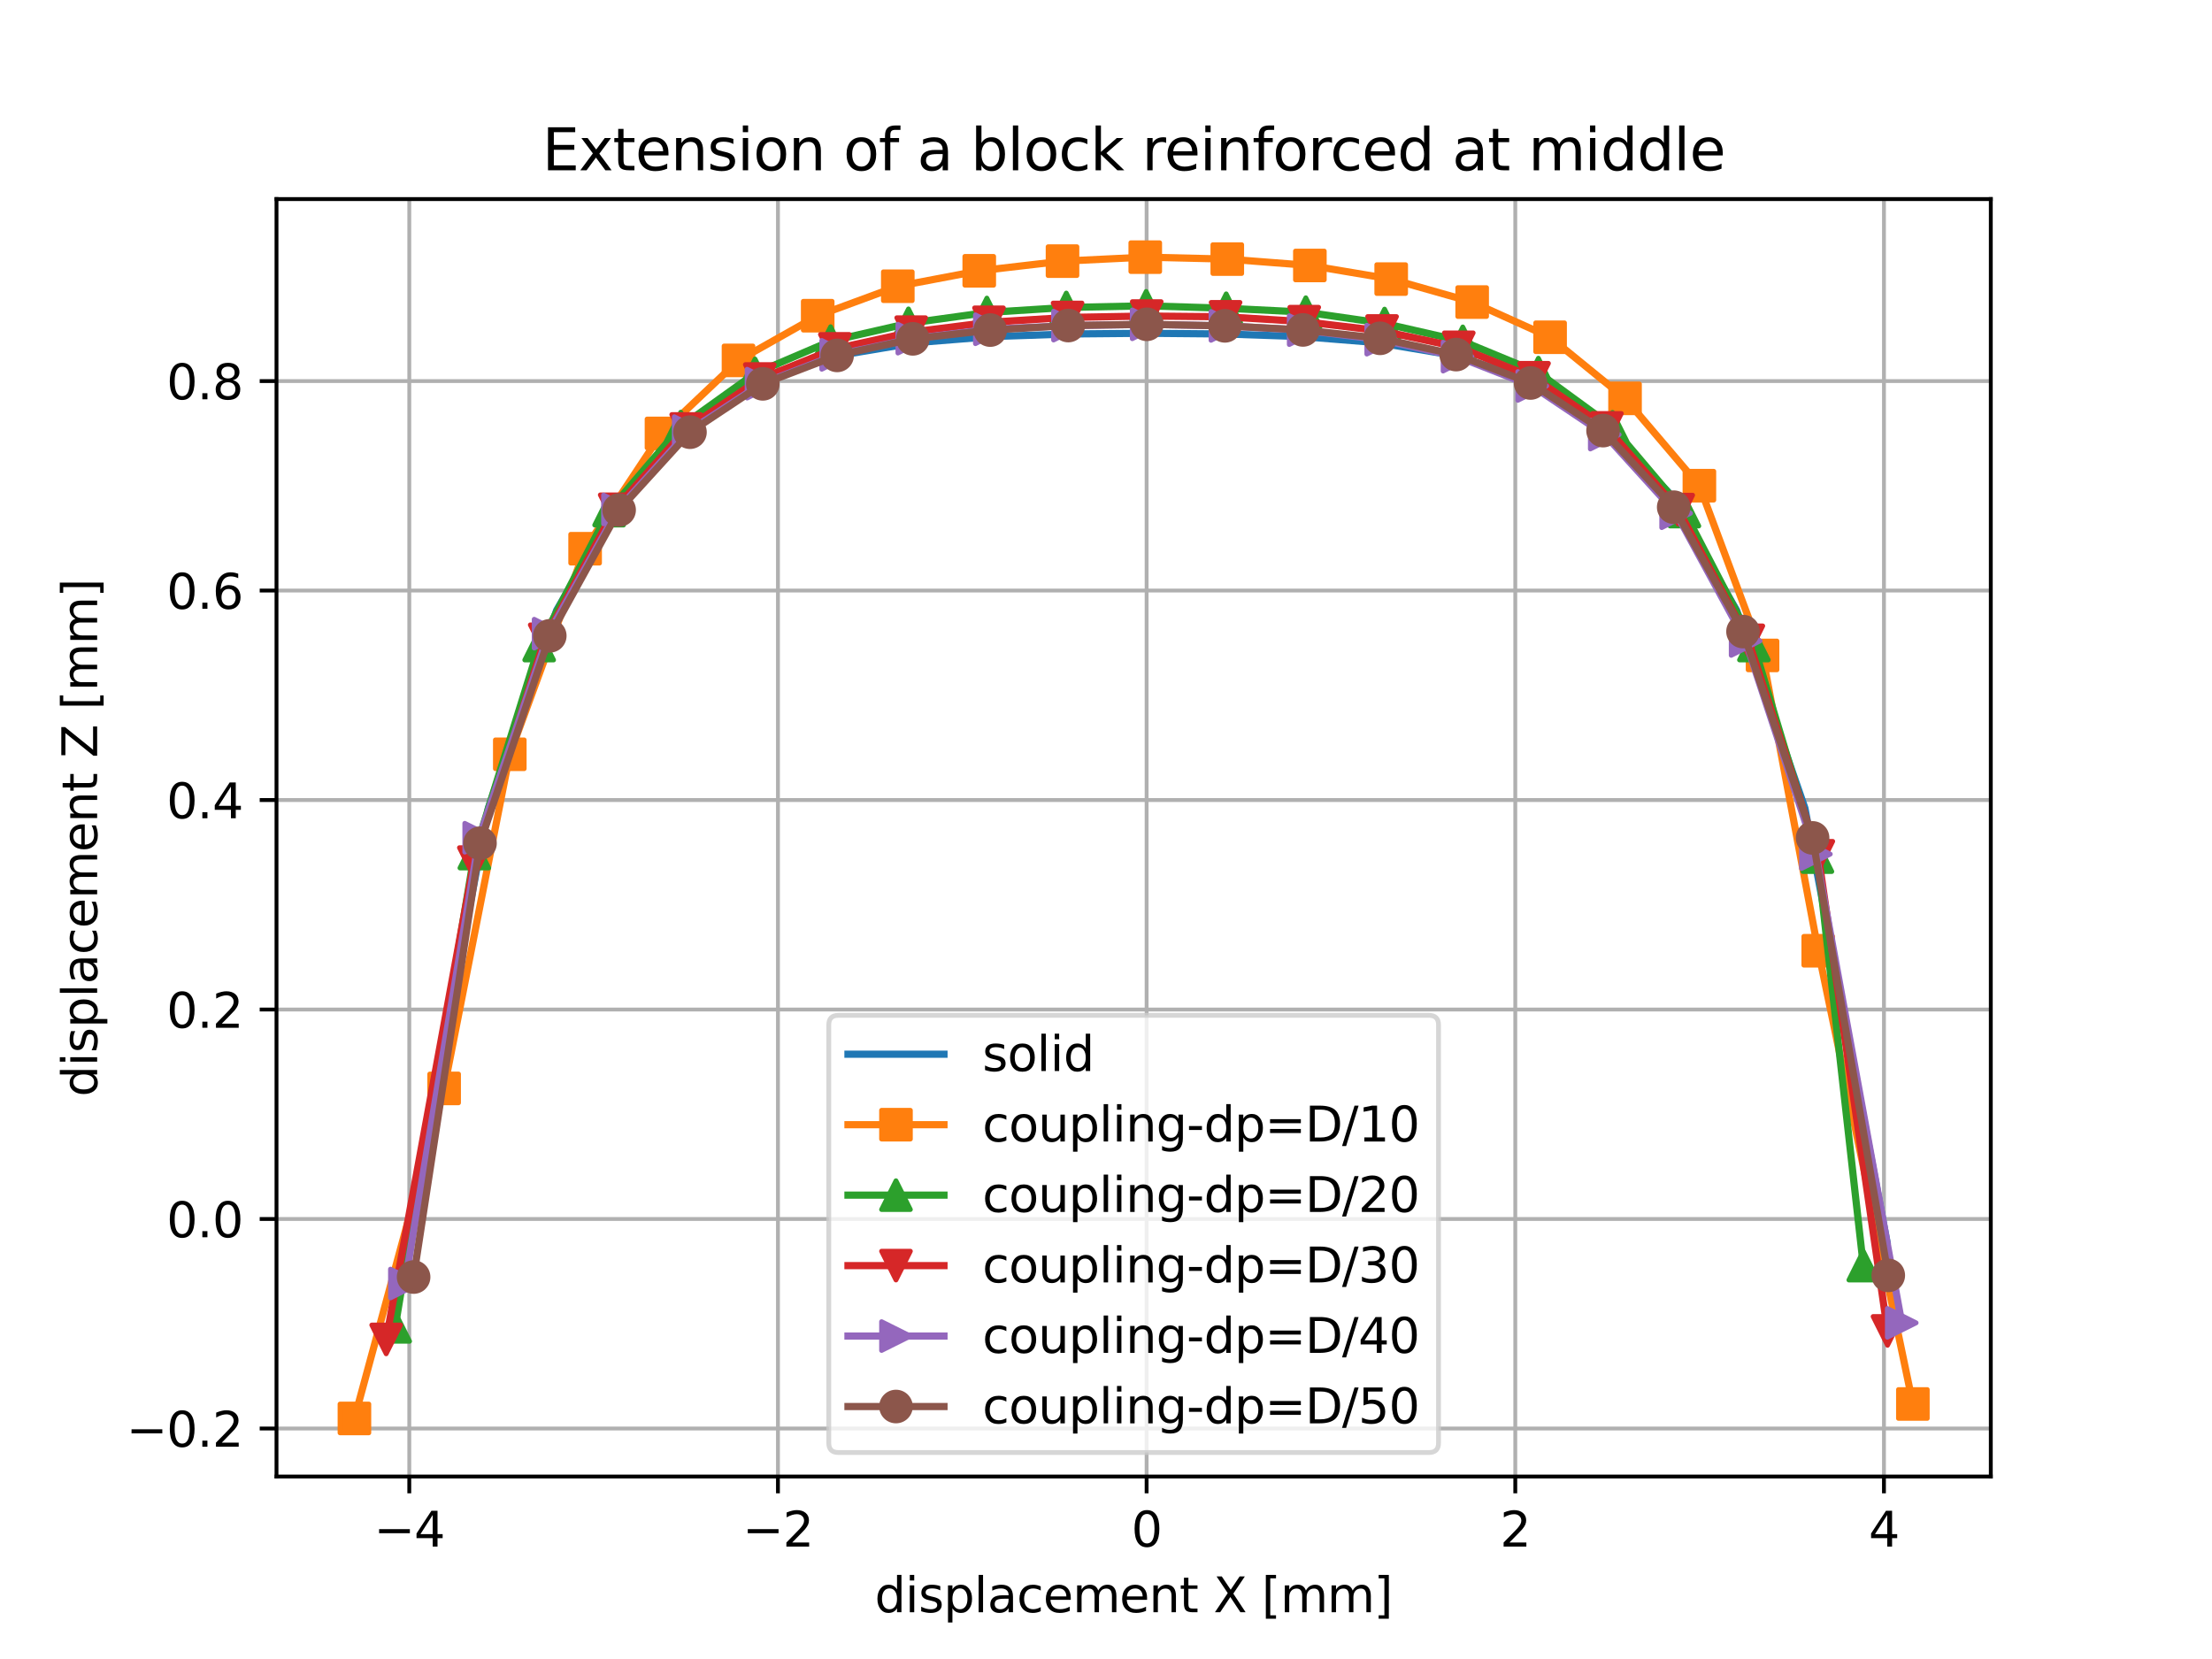 <?xml version="1.0" encoding="utf-8" standalone="no"?>
<!DOCTYPE svg PUBLIC "-//W3C//DTD SVG 1.1//EN"
  "http://www.w3.org/Graphics/SVG/1.1/DTD/svg11.dtd">
<svg xmlns:xlink="http://www.w3.org/1999/xlink" width="460.8pt" height="345.6pt" viewBox="0 0 460.8 345.6" xmlns="http://www.w3.org/2000/svg" version="1.1">
 <defs>
  <style type="text/css">*{stroke-linejoin: round; stroke-linecap: butt}</style>
 </defs>
 <g id="figure_1">
  <g id="patch_1">
   <path d="M 0 345.6 
L 460.8 345.6 
L 460.8 0 
L 0 0 
z
" style="fill: #ffffff"/>
  </g>
  <g id="axes_1">
   <g id="patch_2">
    <path d="M 57.6 307.584 
L 414.72 307.584 
L 414.72 41.472 
L 57.6 41.472 
z
" style="fill: #ffffff"/>
   </g>
   <g id="matplotlib.axis_1">
    <g id="xtick_1">
     <g id="line2d_1">
      <path d="M 85.261 307.584 
L 85.261 41.472 
" clip-path="url(#p4bd959e189)" style="fill: none; stroke: #b0b0b0; stroke-width: 0.8; stroke-linecap: square"/>
     </g>
     <g id="line2d_2">
      <defs>
       <path id="mce901d2bbe" d="M 0 0 
L 0 3.5 
" style="stroke: #000000; stroke-width: 0.8"/>
      </defs>
      <g>
       <use xlink:href="#mce901d2bbe" x="85.261" y="307.584" style="stroke: #000000; stroke-width: 0.8"/>
      </g>
     </g>
     <g id="text_1">
      <!-- −4 -->
      <g transform="translate(77.89 322.182) scale(0.1 -0.1)">
       <defs>
        <path id="DejaVuSans-2212" d="M 678 2272 
L 4684 2272 
L 4684 1741 
L 678 1741 
L 678 2272 
z
" transform="scale(0.016)"/>
        <path id="DejaVuSans-34" d="M 2419 4116 
L 825 1625 
L 2419 1625 
L 2419 4116 
z
M 2253 4666 
L 3047 4666 
L 3047 1625 
L 3713 1625 
L 3713 1100 
L 3047 1100 
L 3047 0 
L 2419 0 
L 2419 1100 
L 313 1100 
L 313 1709 
L 2253 4666 
z
" transform="scale(0.016)"/>
       </defs>
       <use xlink:href="#DejaVuSans-2212"/>
       <use xlink:href="#DejaVuSans-34" x="83.789"/>
      </g>
     </g>
    </g>
    <g id="xtick_2">
     <g id="line2d_3">
      <path d="M 162.061 307.584 
L 162.061 41.472 
" clip-path="url(#p4bd959e189)" style="fill: none; stroke: #b0b0b0; stroke-width: 0.8; stroke-linecap: square"/>
     </g>
     <g id="line2d_4">
      <g>
       <use xlink:href="#mce901d2bbe" x="162.061" y="307.584" style="stroke: #000000; stroke-width: 0.8"/>
      </g>
     </g>
     <g id="text_2">
      <!-- −2 -->
      <g transform="translate(154.69 322.182) scale(0.1 -0.1)">
       <defs>
        <path id="DejaVuSans-32" d="M 1228 531 
L 3431 531 
L 3431 0 
L 469 0 
L 469 531 
Q 828 903 1448 1529 
Q 2069 2156 2228 2338 
Q 2531 2678 2651 2914 
Q 2772 3150 2772 3378 
Q 2772 3750 2511 3984 
Q 2250 4219 1831 4219 
Q 1534 4219 1204 4116 
Q 875 4013 500 3803 
L 500 4441 
Q 881 4594 1212 4672 
Q 1544 4750 1819 4750 
Q 2544 4750 2975 4387 
Q 3406 4025 3406 3419 
Q 3406 3131 3298 2873 
Q 3191 2616 2906 2266 
Q 2828 2175 2409 1742 
Q 1991 1309 1228 531 
z
" transform="scale(0.016)"/>
       </defs>
       <use xlink:href="#DejaVuSans-2212"/>
       <use xlink:href="#DejaVuSans-32" x="83.789"/>
      </g>
     </g>
    </g>
    <g id="xtick_3">
     <g id="line2d_5">
      <path d="M 238.861 307.584 
L 238.861 41.472 
" clip-path="url(#p4bd959e189)" style="fill: none; stroke: #b0b0b0; stroke-width: 0.8; stroke-linecap: square"/>
     </g>
     <g id="line2d_6">
      <g>
       <use xlink:href="#mce901d2bbe" x="238.861" y="307.584" style="stroke: #000000; stroke-width: 0.8"/>
      </g>
     </g>
     <g id="text_3">
      <!-- 0 -->
      <g transform="translate(235.68 322.182) scale(0.1 -0.1)">
       <defs>
        <path id="DejaVuSans-30" d="M 2034 4250 
Q 1547 4250 1301 3770 
Q 1056 3291 1056 2328 
Q 1056 1369 1301 889 
Q 1547 409 2034 409 
Q 2525 409 2770 889 
Q 3016 1369 3016 2328 
Q 3016 3291 2770 3770 
Q 2525 4250 2034 4250 
z
M 2034 4750 
Q 2819 4750 3233 4129 
Q 3647 3509 3647 2328 
Q 3647 1150 3233 529 
Q 2819 -91 2034 -91 
Q 1250 -91 836 529 
Q 422 1150 422 2328 
Q 422 3509 836 4129 
Q 1250 4750 2034 4750 
z
" transform="scale(0.016)"/>
       </defs>
       <use xlink:href="#DejaVuSans-30"/>
      </g>
     </g>
    </g>
    <g id="xtick_4">
     <g id="line2d_7">
      <path d="M 315.662 307.584 
L 315.662 41.472 
" clip-path="url(#p4bd959e189)" style="fill: none; stroke: #b0b0b0; stroke-width: 0.8; stroke-linecap: square"/>
     </g>
     <g id="line2d_8">
      <g>
       <use xlink:href="#mce901d2bbe" x="315.662" y="307.584" style="stroke: #000000; stroke-width: 0.8"/>
      </g>
     </g>
     <g id="text_4">
      <!-- 2 -->
      <g transform="translate(312.48 322.182) scale(0.1 -0.1)">
       <use xlink:href="#DejaVuSans-32"/>
      </g>
     </g>
    </g>
    <g id="xtick_5">
     <g id="line2d_9">
      <path d="M 392.462 307.584 
L 392.462 41.472 
" clip-path="url(#p4bd959e189)" style="fill: none; stroke: #b0b0b0; stroke-width: 0.8; stroke-linecap: square"/>
     </g>
     <g id="line2d_10">
      <g>
       <use xlink:href="#mce901d2bbe" x="392.462" y="307.584" style="stroke: #000000; stroke-width: 0.8"/>
      </g>
     </g>
     <g id="text_5">
      <!-- 4 -->
      <g transform="translate(389.28 322.182) scale(0.1 -0.1)">
       <use xlink:href="#DejaVuSans-34"/>
      </g>
     </g>
    </g>
    <g id="text_6">
     <!-- displacement X [mm] -->
     <g transform="translate(182.218 335.861) scale(0.1 -0.1)">
      <defs>
       <path id="DejaVuSans-64" d="M 2906 2969 
L 2906 4863 
L 3481 4863 
L 3481 0 
L 2906 0 
L 2906 525 
Q 2725 213 2448 61 
Q 2172 -91 1784 -91 
Q 1150 -91 751 415 
Q 353 922 353 1747 
Q 353 2572 751 3078 
Q 1150 3584 1784 3584 
Q 2172 3584 2448 3432 
Q 2725 3281 2906 2969 
z
M 947 1747 
Q 947 1113 1208 752 
Q 1469 391 1925 391 
Q 2381 391 2643 752 
Q 2906 1113 2906 1747 
Q 2906 2381 2643 2742 
Q 2381 3103 1925 3103 
Q 1469 3103 1208 2742 
Q 947 2381 947 1747 
z
" transform="scale(0.016)"/>
       <path id="DejaVuSans-69" d="M 603 3500 
L 1178 3500 
L 1178 0 
L 603 0 
L 603 3500 
z
M 603 4863 
L 1178 4863 
L 1178 4134 
L 603 4134 
L 603 4863 
z
" transform="scale(0.016)"/>
       <path id="DejaVuSans-73" d="M 2834 3397 
L 2834 2853 
Q 2591 2978 2328 3040 
Q 2066 3103 1784 3103 
Q 1356 3103 1142 2972 
Q 928 2841 928 2578 
Q 928 2378 1081 2264 
Q 1234 2150 1697 2047 
L 1894 2003 
Q 2506 1872 2764 1633 
Q 3022 1394 3022 966 
Q 3022 478 2636 193 
Q 2250 -91 1575 -91 
Q 1294 -91 989 -36 
Q 684 19 347 128 
L 347 722 
Q 666 556 975 473 
Q 1284 391 1588 391 
Q 1994 391 2212 530 
Q 2431 669 2431 922 
Q 2431 1156 2273 1281 
Q 2116 1406 1581 1522 
L 1381 1569 
Q 847 1681 609 1914 
Q 372 2147 372 2553 
Q 372 3047 722 3315 
Q 1072 3584 1716 3584 
Q 2034 3584 2315 3537 
Q 2597 3491 2834 3397 
z
" transform="scale(0.016)"/>
       <path id="DejaVuSans-70" d="M 1159 525 
L 1159 -1331 
L 581 -1331 
L 581 3500 
L 1159 3500 
L 1159 2969 
Q 1341 3281 1617 3432 
Q 1894 3584 2278 3584 
Q 2916 3584 3314 3078 
Q 3713 2572 3713 1747 
Q 3713 922 3314 415 
Q 2916 -91 2278 -91 
Q 1894 -91 1617 61 
Q 1341 213 1159 525 
z
M 3116 1747 
Q 3116 2381 2855 2742 
Q 2594 3103 2138 3103 
Q 1681 3103 1420 2742 
Q 1159 2381 1159 1747 
Q 1159 1113 1420 752 
Q 1681 391 2138 391 
Q 2594 391 2855 752 
Q 3116 1113 3116 1747 
z
" transform="scale(0.016)"/>
       <path id="DejaVuSans-6c" d="M 603 4863 
L 1178 4863 
L 1178 0 
L 603 0 
L 603 4863 
z
" transform="scale(0.016)"/>
       <path id="DejaVuSans-61" d="M 2194 1759 
Q 1497 1759 1228 1600 
Q 959 1441 959 1056 
Q 959 750 1161 570 
Q 1363 391 1709 391 
Q 2188 391 2477 730 
Q 2766 1069 2766 1631 
L 2766 1759 
L 2194 1759 
z
M 3341 1997 
L 3341 0 
L 2766 0 
L 2766 531 
Q 2569 213 2275 61 
Q 1981 -91 1556 -91 
Q 1019 -91 701 211 
Q 384 513 384 1019 
Q 384 1609 779 1909 
Q 1175 2209 1959 2209 
L 2766 2209 
L 2766 2266 
Q 2766 2663 2505 2880 
Q 2244 3097 1772 3097 
Q 1472 3097 1187 3025 
Q 903 2953 641 2809 
L 641 3341 
Q 956 3463 1253 3523 
Q 1550 3584 1831 3584 
Q 2591 3584 2966 3190 
Q 3341 2797 3341 1997 
z
" transform="scale(0.016)"/>
       <path id="DejaVuSans-63" d="M 3122 3366 
L 3122 2828 
Q 2878 2963 2633 3030 
Q 2388 3097 2138 3097 
Q 1578 3097 1268 2742 
Q 959 2388 959 1747 
Q 959 1106 1268 751 
Q 1578 397 2138 397 
Q 2388 397 2633 464 
Q 2878 531 3122 666 
L 3122 134 
Q 2881 22 2623 -34 
Q 2366 -91 2075 -91 
Q 1284 -91 818 406 
Q 353 903 353 1747 
Q 353 2603 823 3093 
Q 1294 3584 2113 3584 
Q 2378 3584 2631 3529 
Q 2884 3475 3122 3366 
z
" transform="scale(0.016)"/>
       <path id="DejaVuSans-65" d="M 3597 1894 
L 3597 1613 
L 953 1613 
Q 991 1019 1311 708 
Q 1631 397 2203 397 
Q 2534 397 2845 478 
Q 3156 559 3463 722 
L 3463 178 
Q 3153 47 2828 -22 
Q 2503 -91 2169 -91 
Q 1331 -91 842 396 
Q 353 884 353 1716 
Q 353 2575 817 3079 
Q 1281 3584 2069 3584 
Q 2775 3584 3186 3129 
Q 3597 2675 3597 1894 
z
M 3022 2063 
Q 3016 2534 2758 2815 
Q 2500 3097 2075 3097 
Q 1594 3097 1305 2825 
Q 1016 2553 972 2059 
L 3022 2063 
z
" transform="scale(0.016)"/>
       <path id="DejaVuSans-6d" d="M 3328 2828 
Q 3544 3216 3844 3400 
Q 4144 3584 4550 3584 
Q 5097 3584 5394 3201 
Q 5691 2819 5691 2113 
L 5691 0 
L 5113 0 
L 5113 2094 
Q 5113 2597 4934 2840 
Q 4756 3084 4391 3084 
Q 3944 3084 3684 2787 
Q 3425 2491 3425 1978 
L 3425 0 
L 2847 0 
L 2847 2094 
Q 2847 2600 2669 2842 
Q 2491 3084 2119 3084 
Q 1678 3084 1418 2786 
Q 1159 2488 1159 1978 
L 1159 0 
L 581 0 
L 581 3500 
L 1159 3500 
L 1159 2956 
Q 1356 3278 1631 3431 
Q 1906 3584 2284 3584 
Q 2666 3584 2933 3390 
Q 3200 3197 3328 2828 
z
" transform="scale(0.016)"/>
       <path id="DejaVuSans-6e" d="M 3513 2113 
L 3513 0 
L 2938 0 
L 2938 2094 
Q 2938 2591 2744 2837 
Q 2550 3084 2163 3084 
Q 1697 3084 1428 2787 
Q 1159 2491 1159 1978 
L 1159 0 
L 581 0 
L 581 3500 
L 1159 3500 
L 1159 2956 
Q 1366 3272 1645 3428 
Q 1925 3584 2291 3584 
Q 2894 3584 3203 3211 
Q 3513 2838 3513 2113 
z
" transform="scale(0.016)"/>
       <path id="DejaVuSans-74" d="M 1172 4494 
L 1172 3500 
L 2356 3500 
L 2356 3053 
L 1172 3053 
L 1172 1153 
Q 1172 725 1289 603 
Q 1406 481 1766 481 
L 2356 481 
L 2356 0 
L 1766 0 
Q 1100 0 847 248 
Q 594 497 594 1153 
L 594 3053 
L 172 3053 
L 172 3500 
L 594 3500 
L 594 4494 
L 1172 4494 
z
" transform="scale(0.016)"/>
       <path id="DejaVuSans-20" transform="scale(0.016)"/>
       <path id="DejaVuSans-58" d="M 403 4666 
L 1081 4666 
L 2241 2931 
L 3406 4666 
L 4084 4666 
L 2584 2425 
L 4184 0 
L 3506 0 
L 2194 1984 
L 872 0 
L 191 0 
L 1856 2491 
L 403 4666 
z
" transform="scale(0.016)"/>
       <path id="DejaVuSans-5b" d="M 550 4863 
L 1875 4863 
L 1875 4416 
L 1125 4416 
L 1125 -397 
L 1875 -397 
L 1875 -844 
L 550 -844 
L 550 4863 
z
" transform="scale(0.016)"/>
       <path id="DejaVuSans-5d" d="M 1947 4863 
L 1947 -844 
L 622 -844 
L 622 -397 
L 1369 -397 
L 1369 4416 
L 622 4416 
L 622 4863 
L 1947 4863 
z
" transform="scale(0.016)"/>
      </defs>
      <use xlink:href="#DejaVuSans-64"/>
      <use xlink:href="#DejaVuSans-69" x="63.477"/>
      <use xlink:href="#DejaVuSans-73" x="91.26"/>
      <use xlink:href="#DejaVuSans-70" x="143.359"/>
      <use xlink:href="#DejaVuSans-6c" x="206.836"/>
      <use xlink:href="#DejaVuSans-61" x="234.619"/>
      <use xlink:href="#DejaVuSans-63" x="295.898"/>
      <use xlink:href="#DejaVuSans-65" x="350.879"/>
      <use xlink:href="#DejaVuSans-6d" x="412.402"/>
      <use xlink:href="#DejaVuSans-65" x="509.814"/>
      <use xlink:href="#DejaVuSans-6e" x="571.338"/>
      <use xlink:href="#DejaVuSans-74" x="634.717"/>
      <use xlink:href="#DejaVuSans-20" x="673.926"/>
      <use xlink:href="#DejaVuSans-58" x="705.713"/>
      <use xlink:href="#DejaVuSans-20" x="774.219"/>
      <use xlink:href="#DejaVuSans-5b" x="806.006"/>
      <use xlink:href="#DejaVuSans-6d" x="845.02"/>
      <use xlink:href="#DejaVuSans-6d" x="942.432"/>
      <use xlink:href="#DejaVuSans-5d" x="1039.844"/>
     </g>
    </g>
   </g>
   <g id="matplotlib.axis_2">
    <g id="ytick_1">
     <g id="line2d_11">
      <path d="M 57.6 297.582 
L 414.72 297.582 
" clip-path="url(#p4bd959e189)" style="fill: none; stroke: #b0b0b0; stroke-width: 0.8; stroke-linecap: square"/>
     </g>
     <g id="line2d_12">
      <defs>
       <path id="m8312574646" d="M 0 0 
L -3.5 0 
" style="stroke: #000000; stroke-width: 0.8"/>
      </defs>
      <g>
       <use xlink:href="#m8312574646" x="57.6" y="297.582" style="stroke: #000000; stroke-width: 0.8"/>
      </g>
     </g>
     <g id="text_7">
      <!-- −0.2 -->
      <g transform="translate(26.317 301.381) scale(0.1 -0.1)">
       <defs>
        <path id="DejaVuSans-2e" d="M 684 794 
L 1344 794 
L 1344 0 
L 684 0 
L 684 794 
z
" transform="scale(0.016)"/>
       </defs>
       <use xlink:href="#DejaVuSans-2212"/>
       <use xlink:href="#DejaVuSans-30" x="83.789"/>
       <use xlink:href="#DejaVuSans-2e" x="147.412"/>
       <use xlink:href="#DejaVuSans-32" x="179.199"/>
      </g>
     </g>
    </g>
    <g id="ytick_2">
     <g id="line2d_13">
      <path d="M 57.6 253.942 
L 414.72 253.942 
" clip-path="url(#p4bd959e189)" style="fill: none; stroke: #b0b0b0; stroke-width: 0.8; stroke-linecap: square"/>
     </g>
     <g id="line2d_14">
      <g>
       <use xlink:href="#m8312574646" x="57.6" y="253.942" style="stroke: #000000; stroke-width: 0.8"/>
      </g>
     </g>
     <g id="text_8">
      <!-- 0.0 -->
      <g transform="translate(34.697 257.741) scale(0.1 -0.1)">
       <use xlink:href="#DejaVuSans-30"/>
       <use xlink:href="#DejaVuSans-2e" x="63.623"/>
       <use xlink:href="#DejaVuSans-30" x="95.41"/>
      </g>
     </g>
    </g>
    <g id="ytick_3">
     <g id="line2d_15">
      <path d="M 57.6 210.302 
L 414.72 210.302 
" clip-path="url(#p4bd959e189)" style="fill: none; stroke: #b0b0b0; stroke-width: 0.8; stroke-linecap: square"/>
     </g>
     <g id="line2d_16">
      <g>
       <use xlink:href="#m8312574646" x="57.6" y="210.302" style="stroke: #000000; stroke-width: 0.8"/>
      </g>
     </g>
     <g id="text_9">
      <!-- 0.2 -->
      <g transform="translate(34.697 214.101) scale(0.1 -0.1)">
       <use xlink:href="#DejaVuSans-30"/>
       <use xlink:href="#DejaVuSans-2e" x="63.623"/>
       <use xlink:href="#DejaVuSans-32" x="95.41"/>
      </g>
     </g>
    </g>
    <g id="ytick_4">
     <g id="line2d_17">
      <path d="M 57.6 166.662 
L 414.72 166.662 
" clip-path="url(#p4bd959e189)" style="fill: none; stroke: #b0b0b0; stroke-width: 0.8; stroke-linecap: square"/>
     </g>
     <g id="line2d_18">
      <g>
       <use xlink:href="#m8312574646" x="57.6" y="166.662" style="stroke: #000000; stroke-width: 0.8"/>
      </g>
     </g>
     <g id="text_10">
      <!-- 0.4 -->
      <g transform="translate(34.697 170.461) scale(0.1 -0.1)">
       <use xlink:href="#DejaVuSans-30"/>
       <use xlink:href="#DejaVuSans-2e" x="63.623"/>
       <use xlink:href="#DejaVuSans-34" x="95.41"/>
      </g>
     </g>
    </g>
    <g id="ytick_5">
     <g id="line2d_19">
      <path d="M 57.6 123.022 
L 414.72 123.022 
" clip-path="url(#p4bd959e189)" style="fill: none; stroke: #b0b0b0; stroke-width: 0.8; stroke-linecap: square"/>
     </g>
     <g id="line2d_20">
      <g>
       <use xlink:href="#m8312574646" x="57.6" y="123.022" style="stroke: #000000; stroke-width: 0.8"/>
      </g>
     </g>
     <g id="text_11">
      <!-- 0.6 -->
      <g transform="translate(34.697 126.821) scale(0.1 -0.1)">
       <defs>
        <path id="DejaVuSans-36" d="M 2113 2584 
Q 1688 2584 1439 2293 
Q 1191 2003 1191 1497 
Q 1191 994 1439 701 
Q 1688 409 2113 409 
Q 2538 409 2786 701 
Q 3034 994 3034 1497 
Q 3034 2003 2786 2293 
Q 2538 2584 2113 2584 
z
M 3366 4563 
L 3366 3988 
Q 3128 4100 2886 4159 
Q 2644 4219 2406 4219 
Q 1781 4219 1451 3797 
Q 1122 3375 1075 2522 
Q 1259 2794 1537 2939 
Q 1816 3084 2150 3084 
Q 2853 3084 3261 2657 
Q 3669 2231 3669 1497 
Q 3669 778 3244 343 
Q 2819 -91 2113 -91 
Q 1303 -91 875 529 
Q 447 1150 447 2328 
Q 447 3434 972 4092 
Q 1497 4750 2381 4750 
Q 2619 4750 2861 4703 
Q 3103 4656 3366 4563 
z
" transform="scale(0.016)"/>
       </defs>
       <use xlink:href="#DejaVuSans-30"/>
       <use xlink:href="#DejaVuSans-2e" x="63.623"/>
       <use xlink:href="#DejaVuSans-36" x="95.41"/>
      </g>
     </g>
    </g>
    <g id="ytick_6">
     <g id="line2d_21">
      <path d="M 57.6 79.382 
L 414.72 79.382 
" clip-path="url(#p4bd959e189)" style="fill: none; stroke: #b0b0b0; stroke-width: 0.8; stroke-linecap: square"/>
     </g>
     <g id="line2d_22">
      <g>
       <use xlink:href="#m8312574646" x="57.6" y="79.382" style="stroke: #000000; stroke-width: 0.8"/>
      </g>
     </g>
     <g id="text_12">
      <!-- 0.8 -->
      <g transform="translate(34.697 83.181) scale(0.1 -0.1)">
       <defs>
        <path id="DejaVuSans-38" d="M 2034 2216 
Q 1584 2216 1326 1975 
Q 1069 1734 1069 1313 
Q 1069 891 1326 650 
Q 1584 409 2034 409 
Q 2484 409 2743 651 
Q 3003 894 3003 1313 
Q 3003 1734 2745 1975 
Q 2488 2216 2034 2216 
z
M 1403 2484 
Q 997 2584 770 2862 
Q 544 3141 544 3541 
Q 544 4100 942 4425 
Q 1341 4750 2034 4750 
Q 2731 4750 3128 4425 
Q 3525 4100 3525 3541 
Q 3525 3141 3298 2862 
Q 3072 2584 2669 2484 
Q 3125 2378 3379 2068 
Q 3634 1759 3634 1313 
Q 3634 634 3220 271 
Q 2806 -91 2034 -91 
Q 1263 -91 848 271 
Q 434 634 434 1313 
Q 434 1759 690 2068 
Q 947 2378 1403 2484 
z
M 1172 3481 
Q 1172 3119 1398 2916 
Q 1625 2713 2034 2713 
Q 2441 2713 2670 2916 
Q 2900 3119 2900 3481 
Q 2900 3844 2670 4047 
Q 2441 4250 2034 4250 
Q 1625 4250 1398 4047 
Q 1172 3844 1172 3481 
z
" transform="scale(0.016)"/>
       </defs>
       <use xlink:href="#DejaVuSans-30"/>
       <use xlink:href="#DejaVuSans-2e" x="63.623"/>
       <use xlink:href="#DejaVuSans-38" x="95.41"/>
      </g>
     </g>
    </g>
    <g id="text_13">
     <!-- displacement Z [mm] -->
     <g transform="translate(20.238 228.47) rotate(-90) scale(0.1 -0.1)">
      <defs>
       <path id="DejaVuSans-5a" d="M 359 4666 
L 4025 4666 
L 4025 4184 
L 1075 531 
L 4097 531 
L 4097 0 
L 288 0 
L 288 481 
L 3238 4134 
L 359 4134 
L 359 4666 
z
" transform="scale(0.016)"/>
      </defs>
      <use xlink:href="#DejaVuSans-64"/>
      <use xlink:href="#DejaVuSans-69" x="63.477"/>
      <use xlink:href="#DejaVuSans-73" x="91.26"/>
      <use xlink:href="#DejaVuSans-70" x="143.359"/>
      <use xlink:href="#DejaVuSans-6c" x="206.836"/>
      <use xlink:href="#DejaVuSans-61" x="234.619"/>
      <use xlink:href="#DejaVuSans-63" x="295.898"/>
      <use xlink:href="#DejaVuSans-65" x="350.879"/>
      <use xlink:href="#DejaVuSans-6d" x="412.402"/>
      <use xlink:href="#DejaVuSans-65" x="509.814"/>
      <use xlink:href="#DejaVuSans-6e" x="571.338"/>
      <use xlink:href="#DejaVuSans-74" x="634.717"/>
      <use xlink:href="#DejaVuSans-20" x="673.926"/>
      <use xlink:href="#DejaVuSans-5a" x="705.713"/>
      <use xlink:href="#DejaVuSans-20" x="774.219"/>
      <use xlink:href="#DejaVuSans-5b" x="806.006"/>
      <use xlink:href="#DejaVuSans-6d" x="845.02"/>
      <use xlink:href="#DejaVuSans-6d" x="942.432"/>
      <use xlink:href="#DejaVuSans-5d" x="1039.844"/>
     </g>
    </g>
   </g>
   <g id="line2d_23">
    <path d="M 84.669 258.493 
L 101.727 168.351 
L 115.954 127.143 
L 130.134 102.575 
L 144.654 87.723 
L 159.597 78.958 
L 174.942 74.011 
L 190.623 71.39 
L 206.56 70.114 
L 222.668 69.571 
L 238.861 69.425 
L 255.054 69.571 
L 271.162 70.114 
L 287.1 71.39 
L 302.781 74.011 
L 318.125 78.958 
L 333.068 87.723 
L 347.589 102.575 
L 361.769 127.143 
L 375.996 168.351 
L 393.054 258.493 
" clip-path="url(#p4bd959e189)" style="fill: none; stroke: #1f77b4; stroke-width: 1.5; stroke-linecap: square"/>
   </g>
   <g id="line2d_24">
    <path d="M 73.833 295.488 
L 92.521 226.738 
L 106.199 157.134 
L 121.892 114.308 
L 137.799 90.293 
L 153.842 75.078 
L 170.341 65.769 
L 187.028 59.628 
L 203.994 56.414 
L 221.341 54.4 
L 238.579 53.568 
L 255.665 53.973 
L 272.87 55.301 
L 289.81 58.142 
L 306.679 62.925 
L 322.912 70.257 
L 338.525 82.979 
L 354.014 101.18 
L 367.17 136.538 
L 378.774 198.062 
L 398.487 292.472 
" clip-path="url(#p4bd959e189)" style="fill: none; stroke: #ff7f0e; stroke-width: 1.5; stroke-linecap: square"/>
    <defs>
     <path id="md52d62bee4" d="M -3 3 
L 3 3 
L 3 -3 
L -3 -3 
z
" style="stroke: #ff7f0e; stroke-linejoin: miter"/>
    </defs>
    <g clip-path="url(#p4bd959e189)">
     <use xlink:href="#md52d62bee4" x="73.833" y="295.488" style="fill: #ff7f0e; stroke: #ff7f0e; stroke-linejoin: miter"/>
     <use xlink:href="#md52d62bee4" x="92.521" y="226.738" style="fill: #ff7f0e; stroke: #ff7f0e; stroke-linejoin: miter"/>
     <use xlink:href="#md52d62bee4" x="106.199" y="157.134" style="fill: #ff7f0e; stroke: #ff7f0e; stroke-linejoin: miter"/>
     <use xlink:href="#md52d62bee4" x="121.892" y="114.308" style="fill: #ff7f0e; stroke: #ff7f0e; stroke-linejoin: miter"/>
     <use xlink:href="#md52d62bee4" x="137.799" y="90.293" style="fill: #ff7f0e; stroke: #ff7f0e; stroke-linejoin: miter"/>
     <use xlink:href="#md52d62bee4" x="153.842" y="75.078" style="fill: #ff7f0e; stroke: #ff7f0e; stroke-linejoin: miter"/>
     <use xlink:href="#md52d62bee4" x="170.341" y="65.769" style="fill: #ff7f0e; stroke: #ff7f0e; stroke-linejoin: miter"/>
     <use xlink:href="#md52d62bee4" x="187.028" y="59.628" style="fill: #ff7f0e; stroke: #ff7f0e; stroke-linejoin: miter"/>
     <use xlink:href="#md52d62bee4" x="203.994" y="56.414" style="fill: #ff7f0e; stroke: #ff7f0e; stroke-linejoin: miter"/>
     <use xlink:href="#md52d62bee4" x="221.341" y="54.4" style="fill: #ff7f0e; stroke: #ff7f0e; stroke-linejoin: miter"/>
     <use xlink:href="#md52d62bee4" x="238.579" y="53.568" style="fill: #ff7f0e; stroke: #ff7f0e; stroke-linejoin: miter"/>
     <use xlink:href="#md52d62bee4" x="255.665" y="53.973" style="fill: #ff7f0e; stroke: #ff7f0e; stroke-linejoin: miter"/>
     <use xlink:href="#md52d62bee4" x="272.87" y="55.301" style="fill: #ff7f0e; stroke: #ff7f0e; stroke-linejoin: miter"/>
     <use xlink:href="#md52d62bee4" x="289.81" y="58.142" style="fill: #ff7f0e; stroke: #ff7f0e; stroke-linejoin: miter"/>
     <use xlink:href="#md52d62bee4" x="306.679" y="62.925" style="fill: #ff7f0e; stroke: #ff7f0e; stroke-linejoin: miter"/>
     <use xlink:href="#md52d62bee4" x="322.912" y="70.257" style="fill: #ff7f0e; stroke: #ff7f0e; stroke-linejoin: miter"/>
     <use xlink:href="#md52d62bee4" x="338.525" y="82.979" style="fill: #ff7f0e; stroke: #ff7f0e; stroke-linejoin: miter"/>
     <use xlink:href="#md52d62bee4" x="354.014" y="101.18" style="fill: #ff7f0e; stroke: #ff7f0e; stroke-linejoin: miter"/>
     <use xlink:href="#md52d62bee4" x="367.17" y="136.538" style="fill: #ff7f0e; stroke: #ff7f0e; stroke-linejoin: miter"/>
     <use xlink:href="#md52d62bee4" x="378.774" y="198.062" style="fill: #ff7f0e; stroke: #ff7f0e; stroke-linejoin: miter"/>
     <use xlink:href="#md52d62bee4" x="398.487" y="292.472" style="fill: #ff7f0e; stroke: #ff7f0e; stroke-linejoin: miter"/>
    </g>
   </g>
   <g id="line2d_25">
    <path d="M 82.326 276.414 
L 98.816 177.818 
L 112.318 134.487 
L 126.888 106.38 
L 141.815 88.865 
L 157.286 77.785 
L 173.031 71.057 
L 189.252 67.353 
L 205.582 65.094 
L 222.127 64.049 
L 238.769 63.708 
L 255.439 64.213 
L 272.023 65.031 
L 288.428 67.394 
L 304.722 71.109 
L 320.478 77.621 
L 335.912 88.907 
L 350.893 106.577 
L 365.373 134.478 
L 378.6 178.557 
L 388.159 263.652 
" clip-path="url(#p4bd959e189)" style="fill: none; stroke: #2ca02c; stroke-width: 1.5; stroke-linecap: square"/>
    <defs>
     <path id="m2418f03216" d="M 0 -3 
L -3 3 
L 3 3 
z
" style="stroke: #2ca02c; stroke-linejoin: miter"/>
    </defs>
    <g clip-path="url(#p4bd959e189)">
     <use xlink:href="#m2418f03216" x="82.326" y="276.414" style="fill: #2ca02c; stroke: #2ca02c; stroke-linejoin: miter"/>
     <use xlink:href="#m2418f03216" x="98.816" y="177.818" style="fill: #2ca02c; stroke: #2ca02c; stroke-linejoin: miter"/>
     <use xlink:href="#m2418f03216" x="112.318" y="134.487" style="fill: #2ca02c; stroke: #2ca02c; stroke-linejoin: miter"/>
     <use xlink:href="#m2418f03216" x="126.888" y="106.38" style="fill: #2ca02c; stroke: #2ca02c; stroke-linejoin: miter"/>
     <use xlink:href="#m2418f03216" x="141.815" y="88.865" style="fill: #2ca02c; stroke: #2ca02c; stroke-linejoin: miter"/>
     <use xlink:href="#m2418f03216" x="157.286" y="77.785" style="fill: #2ca02c; stroke: #2ca02c; stroke-linejoin: miter"/>
     <use xlink:href="#m2418f03216" x="173.031" y="71.057" style="fill: #2ca02c; stroke: #2ca02c; stroke-linejoin: miter"/>
     <use xlink:href="#m2418f03216" x="189.252" y="67.353" style="fill: #2ca02c; stroke: #2ca02c; stroke-linejoin: miter"/>
     <use xlink:href="#m2418f03216" x="205.582" y="65.094" style="fill: #2ca02c; stroke: #2ca02c; stroke-linejoin: miter"/>
     <use xlink:href="#m2418f03216" x="222.127" y="64.049" style="fill: #2ca02c; stroke: #2ca02c; stroke-linejoin: miter"/>
     <use xlink:href="#m2418f03216" x="238.769" y="63.708" style="fill: #2ca02c; stroke: #2ca02c; stroke-linejoin: miter"/>
     <use xlink:href="#m2418f03216" x="255.439" y="64.213" style="fill: #2ca02c; stroke: #2ca02c; stroke-linejoin: miter"/>
     <use xlink:href="#m2418f03216" x="272.023" y="65.031" style="fill: #2ca02c; stroke: #2ca02c; stroke-linejoin: miter"/>
     <use xlink:href="#m2418f03216" x="288.428" y="67.394" style="fill: #2ca02c; stroke: #2ca02c; stroke-linejoin: miter"/>
     <use xlink:href="#m2418f03216" x="304.722" y="71.109" style="fill: #2ca02c; stroke: #2ca02c; stroke-linejoin: miter"/>
     <use xlink:href="#m2418f03216" x="320.478" y="77.621" style="fill: #2ca02c; stroke: #2ca02c; stroke-linejoin: miter"/>
     <use xlink:href="#m2418f03216" x="335.912" y="88.907" style="fill: #2ca02c; stroke: #2ca02c; stroke-linejoin: miter"/>
     <use xlink:href="#m2418f03216" x="350.893" y="106.577" style="fill: #2ca02c; stroke: #2ca02c; stroke-linejoin: miter"/>
     <use xlink:href="#m2418f03216" x="365.373" y="134.478" style="fill: #2ca02c; stroke: #2ca02c; stroke-linejoin: miter"/>
     <use xlink:href="#m2418f03216" x="378.6" y="178.557" style="fill: #2ca02c; stroke: #2ca02c; stroke-linejoin: miter"/>
     <use xlink:href="#m2418f03216" x="388.159" y="263.652" style="fill: #2ca02c; stroke: #2ca02c; stroke-linejoin: miter"/>
    </g>
   </g>
   <g id="line2d_26">
    <path d="M 80.447 279.025 
L 98.711 179.583 
L 113.477 133.169 
L 128.055 106.092 
L 142.945 89.36 
L 158.275 78.95 
L 173.914 72.669 
L 189.817 69.193 
L 206.025 67.14 
L 222.393 66.128 
L 238.882 65.838 
L 255.31 65.995 
L 271.699 67.008 
L 287.911 68.945 
L 303.889 72.343 
L 319.568 78.689 
L 334.755 89.139 
L 349.602 106.151 
L 364.213 133.39 
L 378.788 178.266 
L 393.206 277.255 
" clip-path="url(#p4bd959e189)" style="fill: none; stroke: #d62728; stroke-width: 1.5; stroke-linecap: square"/>
    <defs>
     <path id="md24b5dc497" d="M -0 3 
L 3 -3 
L -3 -3 
z
" style="stroke: #d62728; stroke-linejoin: miter"/>
    </defs>
    <g clip-path="url(#p4bd959e189)">
     <use xlink:href="#md24b5dc497" x="80.447" y="279.025" style="fill: #d62728; stroke: #d62728; stroke-linejoin: miter"/>
     <use xlink:href="#md24b5dc497" x="98.711" y="179.583" style="fill: #d62728; stroke: #d62728; stroke-linejoin: miter"/>
     <use xlink:href="#md24b5dc497" x="113.477" y="133.169" style="fill: #d62728; stroke: #d62728; stroke-linejoin: miter"/>
     <use xlink:href="#md24b5dc497" x="128.055" y="106.092" style="fill: #d62728; stroke: #d62728; stroke-linejoin: miter"/>
     <use xlink:href="#md24b5dc497" x="142.945" y="89.36" style="fill: #d62728; stroke: #d62728; stroke-linejoin: miter"/>
     <use xlink:href="#md24b5dc497" x="158.275" y="78.95" style="fill: #d62728; stroke: #d62728; stroke-linejoin: miter"/>
     <use xlink:href="#md24b5dc497" x="173.914" y="72.669" style="fill: #d62728; stroke: #d62728; stroke-linejoin: miter"/>
     <use xlink:href="#md24b5dc497" x="189.817" y="69.193" style="fill: #d62728; stroke: #d62728; stroke-linejoin: miter"/>
     <use xlink:href="#md24b5dc497" x="206.025" y="67.14" style="fill: #d62728; stroke: #d62728; stroke-linejoin: miter"/>
     <use xlink:href="#md24b5dc497" x="222.393" y="66.128" style="fill: #d62728; stroke: #d62728; stroke-linejoin: miter"/>
     <use xlink:href="#md24b5dc497" x="238.882" y="65.838" style="fill: #d62728; stroke: #d62728; stroke-linejoin: miter"/>
     <use xlink:href="#md24b5dc497" x="255.31" y="65.995" style="fill: #d62728; stroke: #d62728; stroke-linejoin: miter"/>
     <use xlink:href="#md24b5dc497" x="271.699" y="67.008" style="fill: #d62728; stroke: #d62728; stroke-linejoin: miter"/>
     <use xlink:href="#md24b5dc497" x="287.911" y="68.945" style="fill: #d62728; stroke: #d62728; stroke-linejoin: miter"/>
     <use xlink:href="#md24b5dc497" x="303.889" y="72.343" style="fill: #d62728; stroke: #d62728; stroke-linejoin: miter"/>
     <use xlink:href="#md24b5dc497" x="319.568" y="78.689" style="fill: #d62728; stroke: #d62728; stroke-linejoin: miter"/>
     <use xlink:href="#md24b5dc497" x="334.755" y="89.139" style="fill: #d62728; stroke: #d62728; stroke-linejoin: miter"/>
     <use xlink:href="#md24b5dc497" x="349.602" y="106.151" style="fill: #d62728; stroke: #d62728; stroke-linejoin: miter"/>
     <use xlink:href="#md24b5dc497" x="364.213" y="133.39" style="fill: #d62728; stroke: #d62728; stroke-linejoin: miter"/>
     <use xlink:href="#md24b5dc497" x="378.788" y="178.266" style="fill: #d62728; stroke: #d62728; stroke-linejoin: miter"/>
     <use xlink:href="#md24b5dc497" x="393.206" y="277.255" style="fill: #d62728; stroke: #d62728; stroke-linejoin: miter"/>
    </g>
   </g>
   <g id="line2d_27">
    <path d="M 84.344 267.381 
L 99.823 174.509 
L 114.282 132.001 
L 128.732 106.126 
L 143.471 89.817 
L 158.639 79.922 
L 174.19 73.925 
L 190.051 70.55 
L 206.198 68.593 
L 222.476 67.834 
L 238.869 67.563 
L 255.277 67.893 
L 271.581 68.776 
L 287.732 70.763 
L 303.625 74.299 
L 319.19 80.404 
L 334.298 90.533 
L 349.169 106.914 
L 363.644 133.522 
L 378.283 177.927 
L 396.168 275.572 
" clip-path="url(#p4bd959e189)" style="fill: none; stroke: #9467bd; stroke-width: 1.5; stroke-linecap: square"/>
    <defs>
     <path id="m7b81cd87b0" d="M 3 0 
L -3 -3 
L -3 3 
z
" style="stroke: #9467bd; stroke-linejoin: miter"/>
    </defs>
    <g clip-path="url(#p4bd959e189)">
     <use xlink:href="#m7b81cd87b0" x="84.344" y="267.381" style="fill: #9467bd; stroke: #9467bd; stroke-linejoin: miter"/>
     <use xlink:href="#m7b81cd87b0" x="99.823" y="174.509" style="fill: #9467bd; stroke: #9467bd; stroke-linejoin: miter"/>
     <use xlink:href="#m7b81cd87b0" x="114.282" y="132.001" style="fill: #9467bd; stroke: #9467bd; stroke-linejoin: miter"/>
     <use xlink:href="#m7b81cd87b0" x="128.732" y="106.126" style="fill: #9467bd; stroke: #9467bd; stroke-linejoin: miter"/>
     <use xlink:href="#m7b81cd87b0" x="143.471" y="89.817" style="fill: #9467bd; stroke: #9467bd; stroke-linejoin: miter"/>
     <use xlink:href="#m7b81cd87b0" x="158.639" y="79.922" style="fill: #9467bd; stroke: #9467bd; stroke-linejoin: miter"/>
     <use xlink:href="#m7b81cd87b0" x="174.19" y="73.925" style="fill: #9467bd; stroke: #9467bd; stroke-linejoin: miter"/>
     <use xlink:href="#m7b81cd87b0" x="190.051" y="70.55" style="fill: #9467bd; stroke: #9467bd; stroke-linejoin: miter"/>
     <use xlink:href="#m7b81cd87b0" x="206.198" y="68.593" style="fill: #9467bd; stroke: #9467bd; stroke-linejoin: miter"/>
     <use xlink:href="#m7b81cd87b0" x="222.476" y="67.834" style="fill: #9467bd; stroke: #9467bd; stroke-linejoin: miter"/>
     <use xlink:href="#m7b81cd87b0" x="238.869" y="67.563" style="fill: #9467bd; stroke: #9467bd; stroke-linejoin: miter"/>
     <use xlink:href="#m7b81cd87b0" x="255.277" y="67.893" style="fill: #9467bd; stroke: #9467bd; stroke-linejoin: miter"/>
     <use xlink:href="#m7b81cd87b0" x="271.581" y="68.776" style="fill: #9467bd; stroke: #9467bd; stroke-linejoin: miter"/>
     <use xlink:href="#m7b81cd87b0" x="287.732" y="70.763" style="fill: #9467bd; stroke: #9467bd; stroke-linejoin: miter"/>
     <use xlink:href="#m7b81cd87b0" x="303.625" y="74.299" style="fill: #9467bd; stroke: #9467bd; stroke-linejoin: miter"/>
     <use xlink:href="#m7b81cd87b0" x="319.19" y="80.404" style="fill: #9467bd; stroke: #9467bd; stroke-linejoin: miter"/>
     <use xlink:href="#m7b81cd87b0" x="334.298" y="90.533" style="fill: #9467bd; stroke: #9467bd; stroke-linejoin: miter"/>
     <use xlink:href="#m7b81cd87b0" x="349.169" y="106.914" style="fill: #9467bd; stroke: #9467bd; stroke-linejoin: miter"/>
     <use xlink:href="#m7b81cd87b0" x="363.644" y="133.522" style="fill: #9467bd; stroke: #9467bd; stroke-linejoin: miter"/>
     <use xlink:href="#m7b81cd87b0" x="378.283" y="177.927" style="fill: #9467bd; stroke: #9467bd; stroke-linejoin: miter"/>
     <use xlink:href="#m7b81cd87b0" x="396.168" y="275.572" style="fill: #9467bd; stroke: #9467bd; stroke-linejoin: miter"/>
    </g>
   </g>
   <g id="line2d_28">
    <path d="M 86.162 266.032 
L 99.992 175.663 
L 114.527 132.454 
L 128.972 106.24 
L 143.733 90.033 
L 158.907 79.962 
L 174.391 74.037 
L 190.157 70.587 
L 206.28 68.762 
L 222.542 67.818 
L 238.899 67.561 
L 255.173 67.879 
L 271.43 68.729 
L 287.494 70.479 
L 303.339 73.867 
L 318.843 79.784 
L 333.945 89.704 
L 348.663 105.656 
L 363.103 131.566 
L 377.595 174.551 
L 393.361 265.686 
" clip-path="url(#p4bd959e189)" style="fill: none; stroke: #8c564b; stroke-width: 1.5; stroke-linecap: square"/>
    <defs>
     <path id="m5387573db0" d="M 0 3 
C 0.796 3 1.559 2.684 2.121 2.121 
C 2.684 1.559 3 0.796 3 0 
C 3 -0.796 2.684 -1.559 2.121 -2.121 
C 1.559 -2.684 0.796 -3 0 -3 
C -0.796 -3 -1.559 -2.684 -2.121 -2.121 
C -2.684 -1.559 -3 -0.796 -3 0 
C -3 0.796 -2.684 1.559 -2.121 2.121 
C -1.559 2.684 -0.796 3 0 3 
z
" style="stroke: #8c564b"/>
    </defs>
    <g clip-path="url(#p4bd959e189)">
     <use xlink:href="#m5387573db0" x="86.162" y="266.032" style="fill: #8c564b; stroke: #8c564b"/>
     <use xlink:href="#m5387573db0" x="99.992" y="175.663" style="fill: #8c564b; stroke: #8c564b"/>
     <use xlink:href="#m5387573db0" x="114.527" y="132.454" style="fill: #8c564b; stroke: #8c564b"/>
     <use xlink:href="#m5387573db0" x="128.972" y="106.24" style="fill: #8c564b; stroke: #8c564b"/>
     <use xlink:href="#m5387573db0" x="143.733" y="90.033" style="fill: #8c564b; stroke: #8c564b"/>
     <use xlink:href="#m5387573db0" x="158.907" y="79.962" style="fill: #8c564b; stroke: #8c564b"/>
     <use xlink:href="#m5387573db0" x="174.391" y="74.037" style="fill: #8c564b; stroke: #8c564b"/>
     <use xlink:href="#m5387573db0" x="190.157" y="70.587" style="fill: #8c564b; stroke: #8c564b"/>
     <use xlink:href="#m5387573db0" x="206.28" y="68.762" style="fill: #8c564b; stroke: #8c564b"/>
     <use xlink:href="#m5387573db0" x="222.542" y="67.818" style="fill: #8c564b; stroke: #8c564b"/>
     <use xlink:href="#m5387573db0" x="238.899" y="67.561" style="fill: #8c564b; stroke: #8c564b"/>
     <use xlink:href="#m5387573db0" x="255.173" y="67.879" style="fill: #8c564b; stroke: #8c564b"/>
     <use xlink:href="#m5387573db0" x="271.43" y="68.729" style="fill: #8c564b; stroke: #8c564b"/>
     <use xlink:href="#m5387573db0" x="287.494" y="70.479" style="fill: #8c564b; stroke: #8c564b"/>
     <use xlink:href="#m5387573db0" x="303.339" y="73.867" style="fill: #8c564b; stroke: #8c564b"/>
     <use xlink:href="#m5387573db0" x="318.843" y="79.784" style="fill: #8c564b; stroke: #8c564b"/>
     <use xlink:href="#m5387573db0" x="333.945" y="89.704" style="fill: #8c564b; stroke: #8c564b"/>
     <use xlink:href="#m5387573db0" x="348.663" y="105.656" style="fill: #8c564b; stroke: #8c564b"/>
     <use xlink:href="#m5387573db0" x="363.103" y="131.566" style="fill: #8c564b; stroke: #8c564b"/>
     <use xlink:href="#m5387573db0" x="377.595" y="174.551" style="fill: #8c564b; stroke: #8c564b"/>
     <use xlink:href="#m5387573db0" x="393.361" y="265.686" style="fill: #8c564b; stroke: #8c564b"/>
    </g>
   </g>
   <g id="patch_3">
    <path d="M 57.6 307.584 
L 57.6 41.472 
" style="fill: none; stroke: #000000; stroke-width: 0.8; stroke-linejoin: miter; stroke-linecap: square"/>
   </g>
   <g id="patch_4">
    <path d="M 414.72 307.584 
L 414.72 41.472 
" style="fill: none; stroke: #000000; stroke-width: 0.8; stroke-linejoin: miter; stroke-linecap: square"/>
   </g>
   <g id="patch_5">
    <path d="M 57.6 307.584 
L 414.72 307.584 
" style="fill: none; stroke: #000000; stroke-width: 0.8; stroke-linejoin: miter; stroke-linecap: square"/>
   </g>
   <g id="patch_6">
    <path d="M 57.6 41.472 
L 414.72 41.472 
" style="fill: none; stroke: #000000; stroke-width: 0.8; stroke-linejoin: miter; stroke-linecap: square"/>
   </g>
   <g id="text_14">
    <!-- Extension of a block reinforced at middle -->
    <g transform="translate(112.957 35.472) scale(0.12 -0.12)">
     <defs>
      <path id="DejaVuSans-45" d="M 628 4666 
L 3578 4666 
L 3578 4134 
L 1259 4134 
L 1259 2753 
L 3481 2753 
L 3481 2222 
L 1259 2222 
L 1259 531 
L 3634 531 
L 3634 0 
L 628 0 
L 628 4666 
z
" transform="scale(0.016)"/>
      <path id="DejaVuSans-78" d="M 3513 3500 
L 2247 1797 
L 3578 0 
L 2900 0 
L 1881 1375 
L 863 0 
L 184 0 
L 1544 1831 
L 300 3500 
L 978 3500 
L 1906 2253 
L 2834 3500 
L 3513 3500 
z
" transform="scale(0.016)"/>
      <path id="DejaVuSans-6f" d="M 1959 3097 
Q 1497 3097 1228 2736 
Q 959 2375 959 1747 
Q 959 1119 1226 758 
Q 1494 397 1959 397 
Q 2419 397 2687 759 
Q 2956 1122 2956 1747 
Q 2956 2369 2687 2733 
Q 2419 3097 1959 3097 
z
M 1959 3584 
Q 2709 3584 3137 3096 
Q 3566 2609 3566 1747 
Q 3566 888 3137 398 
Q 2709 -91 1959 -91 
Q 1206 -91 779 398 
Q 353 888 353 1747 
Q 353 2609 779 3096 
Q 1206 3584 1959 3584 
z
" transform="scale(0.016)"/>
      <path id="DejaVuSans-66" d="M 2375 4863 
L 2375 4384 
L 1825 4384 
Q 1516 4384 1395 4259 
Q 1275 4134 1275 3809 
L 1275 3500 
L 2222 3500 
L 2222 3053 
L 1275 3053 
L 1275 0 
L 697 0 
L 697 3053 
L 147 3053 
L 147 3500 
L 697 3500 
L 697 3744 
Q 697 4328 969 4595 
Q 1241 4863 1831 4863 
L 2375 4863 
z
" transform="scale(0.016)"/>
      <path id="DejaVuSans-62" d="M 3116 1747 
Q 3116 2381 2855 2742 
Q 2594 3103 2138 3103 
Q 1681 3103 1420 2742 
Q 1159 2381 1159 1747 
Q 1159 1113 1420 752 
Q 1681 391 2138 391 
Q 2594 391 2855 752 
Q 3116 1113 3116 1747 
z
M 1159 2969 
Q 1341 3281 1617 3432 
Q 1894 3584 2278 3584 
Q 2916 3584 3314 3078 
Q 3713 2572 3713 1747 
Q 3713 922 3314 415 
Q 2916 -91 2278 -91 
Q 1894 -91 1617 61 
Q 1341 213 1159 525 
L 1159 0 
L 581 0 
L 581 4863 
L 1159 4863 
L 1159 2969 
z
" transform="scale(0.016)"/>
      <path id="DejaVuSans-6b" d="M 581 4863 
L 1159 4863 
L 1159 1991 
L 2875 3500 
L 3609 3500 
L 1753 1863 
L 3688 0 
L 2938 0 
L 1159 1709 
L 1159 0 
L 581 0 
L 581 4863 
z
" transform="scale(0.016)"/>
      <path id="DejaVuSans-72" d="M 2631 2963 
Q 2534 3019 2420 3045 
Q 2306 3072 2169 3072 
Q 1681 3072 1420 2755 
Q 1159 2438 1159 1844 
L 1159 0 
L 581 0 
L 581 3500 
L 1159 3500 
L 1159 2956 
Q 1341 3275 1631 3429 
Q 1922 3584 2338 3584 
Q 2397 3584 2469 3576 
Q 2541 3569 2628 3553 
L 2631 2963 
z
" transform="scale(0.016)"/>
     </defs>
     <use xlink:href="#DejaVuSans-45"/>
     <use xlink:href="#DejaVuSans-78" x="63.184"/>
     <use xlink:href="#DejaVuSans-74" x="122.363"/>
     <use xlink:href="#DejaVuSans-65" x="161.572"/>
     <use xlink:href="#DejaVuSans-6e" x="223.096"/>
     <use xlink:href="#DejaVuSans-73" x="286.475"/>
     <use xlink:href="#DejaVuSans-69" x="338.574"/>
     <use xlink:href="#DejaVuSans-6f" x="366.357"/>
     <use xlink:href="#DejaVuSans-6e" x="427.539"/>
     <use xlink:href="#DejaVuSans-20" x="490.918"/>
     <use xlink:href="#DejaVuSans-6f" x="522.705"/>
     <use xlink:href="#DejaVuSans-66" x="583.887"/>
     <use xlink:href="#DejaVuSans-20" x="619.092"/>
     <use xlink:href="#DejaVuSans-61" x="650.879"/>
     <use xlink:href="#DejaVuSans-20" x="712.158"/>
     <use xlink:href="#DejaVuSans-62" x="743.945"/>
     <use xlink:href="#DejaVuSans-6c" x="807.422"/>
     <use xlink:href="#DejaVuSans-6f" x="835.205"/>
     <use xlink:href="#DejaVuSans-63" x="896.387"/>
     <use xlink:href="#DejaVuSans-6b" x="951.367"/>
     <use xlink:href="#DejaVuSans-20" x="1009.277"/>
     <use xlink:href="#DejaVuSans-72" x="1041.064"/>
     <use xlink:href="#DejaVuSans-65" x="1079.928"/>
     <use xlink:href="#DejaVuSans-69" x="1141.451"/>
     <use xlink:href="#DejaVuSans-6e" x="1169.234"/>
     <use xlink:href="#DejaVuSans-66" x="1232.613"/>
     <use xlink:href="#DejaVuSans-6f" x="1267.818"/>
     <use xlink:href="#DejaVuSans-72" x="1329"/>
     <use xlink:href="#DejaVuSans-63" x="1367.863"/>
     <use xlink:href="#DejaVuSans-65" x="1422.844"/>
     <use xlink:href="#DejaVuSans-64" x="1484.367"/>
     <use xlink:href="#DejaVuSans-20" x="1547.844"/>
     <use xlink:href="#DejaVuSans-61" x="1579.631"/>
     <use xlink:href="#DejaVuSans-74" x="1640.91"/>
     <use xlink:href="#DejaVuSans-20" x="1680.119"/>
     <use xlink:href="#DejaVuSans-6d" x="1711.906"/>
     <use xlink:href="#DejaVuSans-69" x="1809.318"/>
     <use xlink:href="#DejaVuSans-64" x="1837.102"/>
     <use xlink:href="#DejaVuSans-64" x="1900.578"/>
     <use xlink:href="#DejaVuSans-6c" x="1964.055"/>
     <use xlink:href="#DejaVuSans-65" x="1991.838"/>
    </g>
   </g>
   <g id="legend_1">
    <g id="patch_7">
     <path d="M 174.648 302.584 
L 297.672 302.584 
Q 299.672 302.584 299.672 300.584 
L 299.672 213.515 
Q 299.672 211.515 297.672 211.515 
L 174.648 211.515 
Q 172.648 211.515 172.648 213.515 
L 172.648 300.584 
Q 172.648 302.584 174.648 302.584 
z
" style="fill: #ffffff; opacity: 0.8; stroke: #cccccc; stroke-linejoin: miter"/>
    </g>
    <g id="line2d_29">
     <path d="M 176.648 219.614 
L 186.648 219.614 
L 196.648 219.614 
" style="fill: none; stroke: #1f77b4; stroke-width: 1.5; stroke-linecap: square"/>
    </g>
    <g id="text_15">
     <!-- solid -->
     <g transform="translate(204.648 223.114) scale(0.1 -0.1)">
      <use xlink:href="#DejaVuSans-73"/>
      <use xlink:href="#DejaVuSans-6f" x="52.1"/>
      <use xlink:href="#DejaVuSans-6c" x="113.281"/>
      <use xlink:href="#DejaVuSans-69" x="141.064"/>
      <use xlink:href="#DejaVuSans-64" x="168.848"/>
     </g>
    </g>
    <g id="line2d_30">
     <path d="M 176.648 234.292 
L 186.648 234.292 
L 196.648 234.292 
" style="fill: none; stroke: #ff7f0e; stroke-width: 1.5; stroke-linecap: square"/>
     <g>
      <use xlink:href="#md52d62bee4" x="186.648" y="234.292" style="fill: #ff7f0e; stroke: #ff7f0e; stroke-linejoin: miter"/>
     </g>
    </g>
    <g id="text_16">
     <!-- coupling-dp=D/10 -->
     <g transform="translate(204.648 237.792) scale(0.1 -0.1)">
      <defs>
       <path id="DejaVuSans-75" d="M 544 1381 
L 544 3500 
L 1119 3500 
L 1119 1403 
Q 1119 906 1312 657 
Q 1506 409 1894 409 
Q 2359 409 2629 706 
Q 2900 1003 2900 1516 
L 2900 3500 
L 3475 3500 
L 3475 0 
L 2900 0 
L 2900 538 
Q 2691 219 2414 64 
Q 2138 -91 1772 -91 
Q 1169 -91 856 284 
Q 544 659 544 1381 
z
M 1991 3584 
L 1991 3584 
z
" transform="scale(0.016)"/>
       <path id="DejaVuSans-67" d="M 2906 1791 
Q 2906 2416 2648 2759 
Q 2391 3103 1925 3103 
Q 1463 3103 1205 2759 
Q 947 2416 947 1791 
Q 947 1169 1205 825 
Q 1463 481 1925 481 
Q 2391 481 2648 825 
Q 2906 1169 2906 1791 
z
M 3481 434 
Q 3481 -459 3084 -895 
Q 2688 -1331 1869 -1331 
Q 1566 -1331 1297 -1286 
Q 1028 -1241 775 -1147 
L 775 -588 
Q 1028 -725 1275 -790 
Q 1522 -856 1778 -856 
Q 2344 -856 2625 -561 
Q 2906 -266 2906 331 
L 2906 616 
Q 2728 306 2450 153 
Q 2172 0 1784 0 
Q 1141 0 747 490 
Q 353 981 353 1791 
Q 353 2603 747 3093 
Q 1141 3584 1784 3584 
Q 2172 3584 2450 3431 
Q 2728 3278 2906 2969 
L 2906 3500 
L 3481 3500 
L 3481 434 
z
" transform="scale(0.016)"/>
       <path id="DejaVuSans-2d" d="M 313 2009 
L 1997 2009 
L 1997 1497 
L 313 1497 
L 313 2009 
z
" transform="scale(0.016)"/>
       <path id="DejaVuSans-3d" d="M 678 2906 
L 4684 2906 
L 4684 2381 
L 678 2381 
L 678 2906 
z
M 678 1631 
L 4684 1631 
L 4684 1100 
L 678 1100 
L 678 1631 
z
" transform="scale(0.016)"/>
       <path id="DejaVuSans-44" d="M 1259 4147 
L 1259 519 
L 2022 519 
Q 2988 519 3436 956 
Q 3884 1394 3884 2338 
Q 3884 3275 3436 3711 
Q 2988 4147 2022 4147 
L 1259 4147 
z
M 628 4666 
L 1925 4666 
Q 3281 4666 3915 4102 
Q 4550 3538 4550 2338 
Q 4550 1131 3912 565 
Q 3275 0 1925 0 
L 628 0 
L 628 4666 
z
" transform="scale(0.016)"/>
       <path id="DejaVuSans-2f" d="M 1625 4666 
L 2156 4666 
L 531 -594 
L 0 -594 
L 1625 4666 
z
" transform="scale(0.016)"/>
       <path id="DejaVuSans-31" d="M 794 531 
L 1825 531 
L 1825 4091 
L 703 3866 
L 703 4441 
L 1819 4666 
L 2450 4666 
L 2450 531 
L 3481 531 
L 3481 0 
L 794 0 
L 794 531 
z
" transform="scale(0.016)"/>
      </defs>
      <use xlink:href="#DejaVuSans-63"/>
      <use xlink:href="#DejaVuSans-6f" x="54.98"/>
      <use xlink:href="#DejaVuSans-75" x="116.162"/>
      <use xlink:href="#DejaVuSans-70" x="179.541"/>
      <use xlink:href="#DejaVuSans-6c" x="243.018"/>
      <use xlink:href="#DejaVuSans-69" x="270.801"/>
      <use xlink:href="#DejaVuSans-6e" x="298.584"/>
      <use xlink:href="#DejaVuSans-67" x="361.963"/>
      <use xlink:href="#DejaVuSans-2d" x="425.439"/>
      <use xlink:href="#DejaVuSans-64" x="461.523"/>
      <use xlink:href="#DejaVuSans-70" x="525"/>
      <use xlink:href="#DejaVuSans-3d" x="588.477"/>
      <use xlink:href="#DejaVuSans-44" x="672.266"/>
      <use xlink:href="#DejaVuSans-2f" x="749.268"/>
      <use xlink:href="#DejaVuSans-31" x="782.959"/>
      <use xlink:href="#DejaVuSans-30" x="846.582"/>
     </g>
    </g>
    <g id="line2d_31">
     <path d="M 176.648 248.97 
L 186.648 248.97 
L 196.648 248.97 
" style="fill: none; stroke: #2ca02c; stroke-width: 1.5; stroke-linecap: square"/>
     <g>
      <use xlink:href="#m2418f03216" x="186.648" y="248.97" style="fill: #2ca02c; stroke: #2ca02c; stroke-linejoin: miter"/>
     </g>
    </g>
    <g id="text_17">
     <!-- coupling-dp=D/20 -->
     <g transform="translate(204.648 252.47) scale(0.1 -0.1)">
      <use xlink:href="#DejaVuSans-63"/>
      <use xlink:href="#DejaVuSans-6f" x="54.98"/>
      <use xlink:href="#DejaVuSans-75" x="116.162"/>
      <use xlink:href="#DejaVuSans-70" x="179.541"/>
      <use xlink:href="#DejaVuSans-6c" x="243.018"/>
      <use xlink:href="#DejaVuSans-69" x="270.801"/>
      <use xlink:href="#DejaVuSans-6e" x="298.584"/>
      <use xlink:href="#DejaVuSans-67" x="361.963"/>
      <use xlink:href="#DejaVuSans-2d" x="425.439"/>
      <use xlink:href="#DejaVuSans-64" x="461.523"/>
      <use xlink:href="#DejaVuSans-70" x="525"/>
      <use xlink:href="#DejaVuSans-3d" x="588.477"/>
      <use xlink:href="#DejaVuSans-44" x="672.266"/>
      <use xlink:href="#DejaVuSans-2f" x="749.268"/>
      <use xlink:href="#DejaVuSans-32" x="782.959"/>
      <use xlink:href="#DejaVuSans-30" x="846.582"/>
     </g>
    </g>
    <g id="line2d_32">
     <path d="M 176.648 263.648 
L 186.648 263.648 
L 196.648 263.648 
" style="fill: none; stroke: #d62728; stroke-width: 1.5; stroke-linecap: square"/>
     <g>
      <use xlink:href="#md24b5dc497" x="186.648" y="263.648" style="fill: #d62728; stroke: #d62728; stroke-linejoin: miter"/>
     </g>
    </g>
    <g id="text_18">
     <!-- coupling-dp=D/30 -->
     <g transform="translate(204.648 267.148) scale(0.1 -0.1)">
      <defs>
       <path id="DejaVuSans-33" d="M 2597 2516 
Q 3050 2419 3304 2112 
Q 3559 1806 3559 1356 
Q 3559 666 3084 287 
Q 2609 -91 1734 -91 
Q 1441 -91 1130 -33 
Q 819 25 488 141 
L 488 750 
Q 750 597 1062 519 
Q 1375 441 1716 441 
Q 2309 441 2620 675 
Q 2931 909 2931 1356 
Q 2931 1769 2642 2001 
Q 2353 2234 1838 2234 
L 1294 2234 
L 1294 2753 
L 1863 2753 
Q 2328 2753 2575 2939 
Q 2822 3125 2822 3475 
Q 2822 3834 2567 4026 
Q 2313 4219 1838 4219 
Q 1578 4219 1281 4162 
Q 984 4106 628 3988 
L 628 4550 
Q 988 4650 1302 4700 
Q 1616 4750 1894 4750 
Q 2613 4750 3031 4423 
Q 3450 4097 3450 3541 
Q 3450 3153 3228 2886 
Q 3006 2619 2597 2516 
z
" transform="scale(0.016)"/>
      </defs>
      <use xlink:href="#DejaVuSans-63"/>
      <use xlink:href="#DejaVuSans-6f" x="54.98"/>
      <use xlink:href="#DejaVuSans-75" x="116.162"/>
      <use xlink:href="#DejaVuSans-70" x="179.541"/>
      <use xlink:href="#DejaVuSans-6c" x="243.018"/>
      <use xlink:href="#DejaVuSans-69" x="270.801"/>
      <use xlink:href="#DejaVuSans-6e" x="298.584"/>
      <use xlink:href="#DejaVuSans-67" x="361.963"/>
      <use xlink:href="#DejaVuSans-2d" x="425.439"/>
      <use xlink:href="#DejaVuSans-64" x="461.523"/>
      <use xlink:href="#DejaVuSans-70" x="525"/>
      <use xlink:href="#DejaVuSans-3d" x="588.477"/>
      <use xlink:href="#DejaVuSans-44" x="672.266"/>
      <use xlink:href="#DejaVuSans-2f" x="749.268"/>
      <use xlink:href="#DejaVuSans-33" x="782.959"/>
      <use xlink:href="#DejaVuSans-30" x="846.582"/>
     </g>
    </g>
    <g id="line2d_33">
     <path d="M 176.648 278.326 
L 186.648 278.326 
L 196.648 278.326 
" style="fill: none; stroke: #9467bd; stroke-width: 1.5; stroke-linecap: square"/>
     <g>
      <use xlink:href="#m7b81cd87b0" x="186.648" y="278.326" style="fill: #9467bd; stroke: #9467bd; stroke-linejoin: miter"/>
     </g>
    </g>
    <g id="text_19">
     <!-- coupling-dp=D/40 -->
     <g transform="translate(204.648 281.826) scale(0.1 -0.1)">
      <use xlink:href="#DejaVuSans-63"/>
      <use xlink:href="#DejaVuSans-6f" x="54.98"/>
      <use xlink:href="#DejaVuSans-75" x="116.162"/>
      <use xlink:href="#DejaVuSans-70" x="179.541"/>
      <use xlink:href="#DejaVuSans-6c" x="243.018"/>
      <use xlink:href="#DejaVuSans-69" x="270.801"/>
      <use xlink:href="#DejaVuSans-6e" x="298.584"/>
      <use xlink:href="#DejaVuSans-67" x="361.963"/>
      <use xlink:href="#DejaVuSans-2d" x="425.439"/>
      <use xlink:href="#DejaVuSans-64" x="461.523"/>
      <use xlink:href="#DejaVuSans-70" x="525"/>
      <use xlink:href="#DejaVuSans-3d" x="588.477"/>
      <use xlink:href="#DejaVuSans-44" x="672.266"/>
      <use xlink:href="#DejaVuSans-2f" x="749.268"/>
      <use xlink:href="#DejaVuSans-34" x="782.959"/>
      <use xlink:href="#DejaVuSans-30" x="846.582"/>
     </g>
    </g>
    <g id="line2d_34">
     <path d="M 176.648 293.004 
L 186.648 293.004 
L 196.648 293.004 
" style="fill: none; stroke: #8c564b; stroke-width: 1.5; stroke-linecap: square"/>
     <g>
      <use xlink:href="#m5387573db0" x="186.648" y="293.004" style="fill: #8c564b; stroke: #8c564b"/>
     </g>
    </g>
    <g id="text_20">
     <!-- coupling-dp=D/50 -->
     <g transform="translate(204.648 296.504) scale(0.1 -0.1)">
      <defs>
       <path id="DejaVuSans-35" d="M 691 4666 
L 3169 4666 
L 3169 4134 
L 1269 4134 
L 1269 2991 
Q 1406 3038 1543 3061 
Q 1681 3084 1819 3084 
Q 2600 3084 3056 2656 
Q 3513 2228 3513 1497 
Q 3513 744 3044 326 
Q 2575 -91 1722 -91 
Q 1428 -91 1123 -41 
Q 819 9 494 109 
L 494 744 
Q 775 591 1075 516 
Q 1375 441 1709 441 
Q 2250 441 2565 725 
Q 2881 1009 2881 1497 
Q 2881 1984 2565 2268 
Q 2250 2553 1709 2553 
Q 1456 2553 1204 2497 
Q 953 2441 691 2322 
L 691 4666 
z
" transform="scale(0.016)"/>
      </defs>
      <use xlink:href="#DejaVuSans-63"/>
      <use xlink:href="#DejaVuSans-6f" x="54.98"/>
      <use xlink:href="#DejaVuSans-75" x="116.162"/>
      <use xlink:href="#DejaVuSans-70" x="179.541"/>
      <use xlink:href="#DejaVuSans-6c" x="243.018"/>
      <use xlink:href="#DejaVuSans-69" x="270.801"/>
      <use xlink:href="#DejaVuSans-6e" x="298.584"/>
      <use xlink:href="#DejaVuSans-67" x="361.963"/>
      <use xlink:href="#DejaVuSans-2d" x="425.439"/>
      <use xlink:href="#DejaVuSans-64" x="461.523"/>
      <use xlink:href="#DejaVuSans-70" x="525"/>
      <use xlink:href="#DejaVuSans-3d" x="588.477"/>
      <use xlink:href="#DejaVuSans-44" x="672.266"/>
      <use xlink:href="#DejaVuSans-2f" x="749.268"/>
      <use xlink:href="#DejaVuSans-35" x="782.959"/>
      <use xlink:href="#DejaVuSans-30" x="846.582"/>
     </g>
    </g>
   </g>
  </g>
 </g>
 <defs>
  <clipPath id="p4bd959e189">
   <rect x="57.6" y="41.472" width="357.12" height="266.112"/>
  </clipPath>
 </defs>
</svg>
